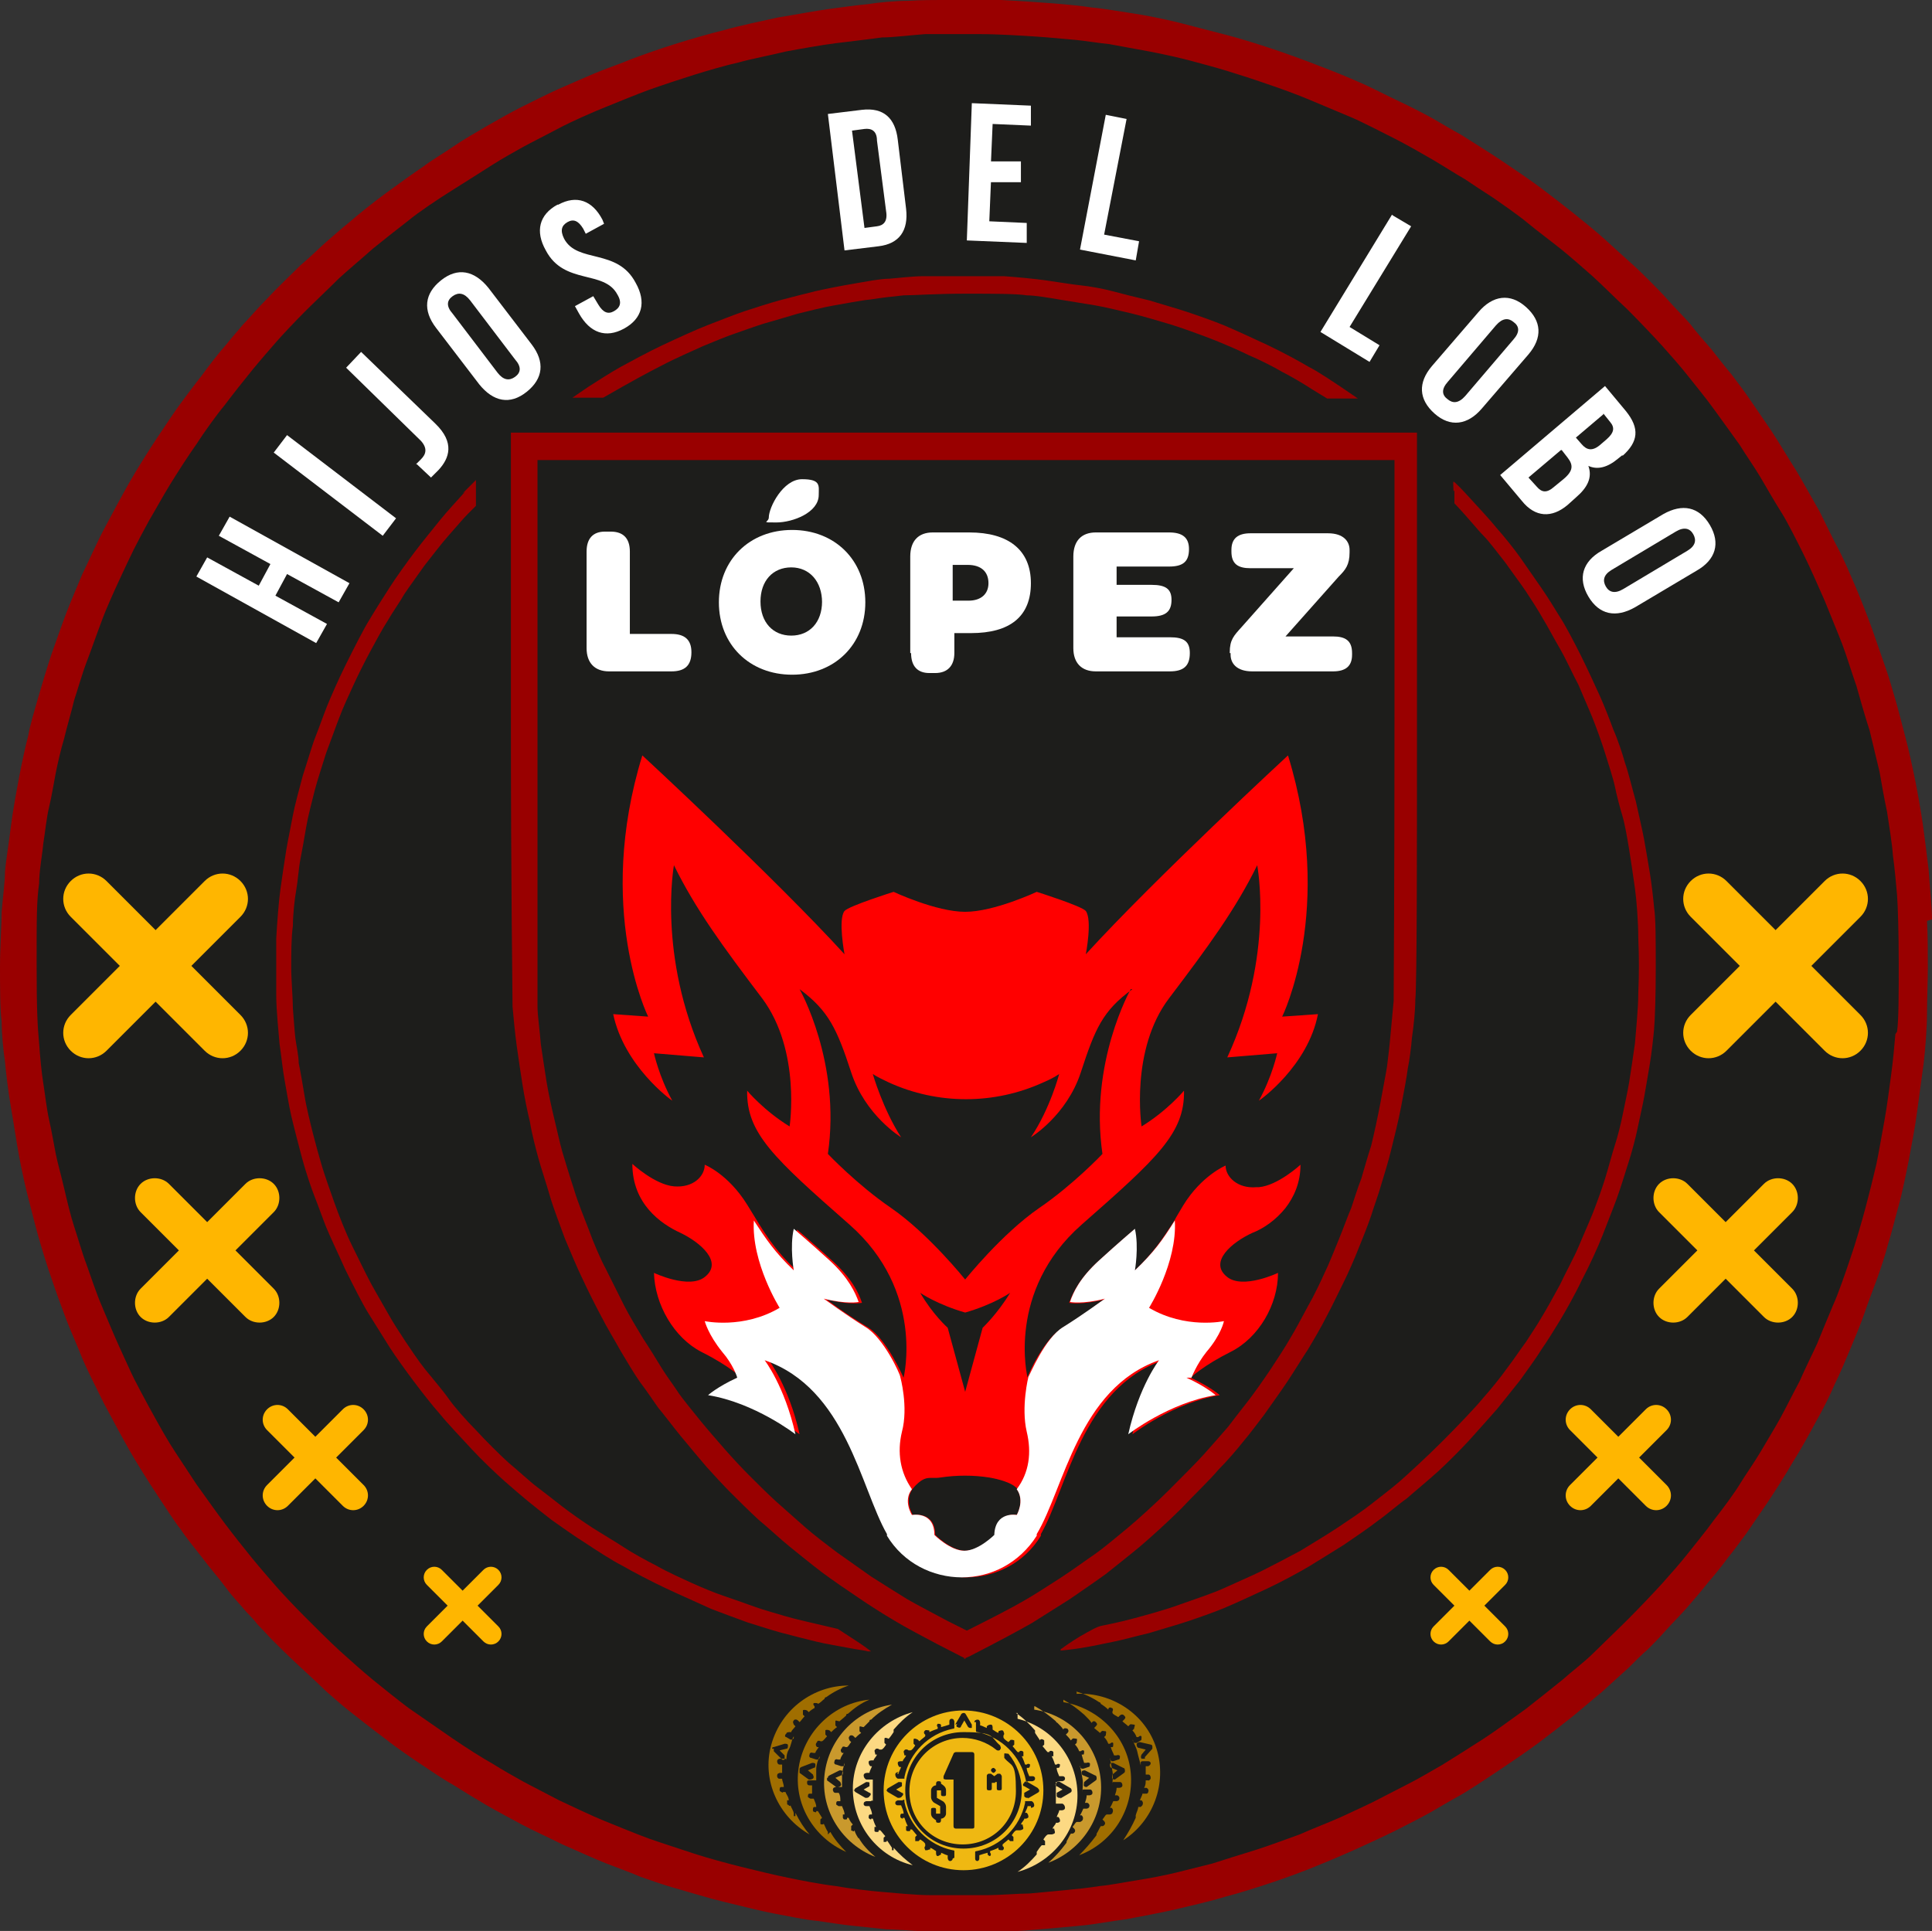 <?xml version="1.0" encoding="UTF-8"?>
<svg id="Capa_2" xmlns="http://www.w3.org/2000/svg" version="1.1" viewBox="0 0 232.2 232.1">
  <rect x="0" y="0" width="232.2" height="232.1" fill="#333333" stroke="none"/>
  <!-- Generator: Adobe Illustrator 30.1.0, SVG Export Plug-In . SVG Version: 2.1.1 Build 65)  -->
  <defs>
    <style>
      .st0 {
        fill: #a06e00;
      }

      .st1 {
        fill: #fcd983;
      }

      .st2 {
        fill: #fff;
      }

      .st3 {
        fill: red;
      }

      .st4 {
        fill-rule: evenodd;
      }

      .st4, .st5 {
        fill: #900;
      }

      .st6 {
        fill: #c9992d;
      }

      .st7 {
        fill: #efb812;
      }

      .st8 {
        fill: #1d1d1b;
      }

      .st9 {
        fill: #ffb600;
      }
    </style>
  </defs>
  <circle class="st8" cx="116.2" cy="116.4" r="113.9"/>
  <path class="st4" d="M232.2,110.5c0-1.6-.3-4.2-.4-5.9-.2-1.7-.5-4.1-.7-5.5s-.6-3.7-.9-5.2c-.3-1.5-.8-3.8-1.2-5.3s-.9-3.5-1.2-4.5-.8-2.8-1.2-3.9-1.1-3.2-1.6-4.6-1.4-3.7-2-5.1-1.5-3.5-2.1-4.6-1.6-3.2-2.2-4.4c-.7-1.2-1.9-3.4-2.8-4.9-.9-1.4-2.2-3.6-3-4.8s-2-2.9-2.6-3.8c-.6-.9-1.6-2.2-2.2-3-.6-.7-1.7-2.1-2.4-3-.8-.9-2-2.3-2.6-3.1-.7-.8-1.9-2-2.6-2.8-.7-.8-1.7-1.8-2.2-2.3s-1.5-1.5-2.3-2.2-2.2-2-3.2-2.9-2.6-2.2-3.6-3-2.8-2.2-4-3.1-3.4-2.4-4.9-3.4-3.6-2.3-4.7-3c-1.1-.6-2.6-1.5-3.3-1.9s-2.6-1.4-4.1-2.1-3.6-1.8-4.8-2.3c-1.1-.5-3.3-1.4-4.9-2-1.5-.6-4-1.5-5.5-2s-4-1.3-5.6-1.7c-1.6-.4-4.2-1.1-5.8-1.5s-4.1-.9-5.5-1.1-3.6-.6-4.9-.7c-1.2-.2-3.4-.4-4.7-.5S122.4.1,120.3,0C118.2,0,116,0,115.4,0h-2.4C112.3,0,110.6,0,109.1.1c-1.5,0-3.6.2-4.8.4-1.2.1-3.3.4-4.8.6s-4.1.7-6,1c-1.8.4-4.7,1-6.4,1.5-1.7.4-4.4,1.2-6,1.7s-3.9,1.3-5.2,1.8c-1.2.5-3.2,1.2-4.4,1.7-1.2.5-3.2,1.4-4.6,2-1.3.6-3.3,1.6-4.3,2.1s-2.8,1.5-4,2.2-3.1,1.8-4.1,2.5-2.7,1.7-3.6,2.4c-.9.6-3,2.1-4.5,3.2s-3.5,2.7-4.4,3.5c-.9.7-2.1,1.8-2.7,2.3-.6.5-2,1.9-3.2,2.9-1.1,1.1-2.9,2.8-4,4-1.1,1.1-2.2,2.4-2.6,2.8-.4.4-.7.8-.7.8,0,0-.8.9-1.6,1.9-.9,1-2.2,2.7-3,3.8-.8,1-1.9,2.5-2.5,3.3s-1.8,2.6-2.8,4.1-2.5,3.9-3.3,5.3c-.8,1.4-2.2,4-3.1,5.7-.9,1.7-2,4.2-2.6,5.4-.5,1.2-1.4,3.3-1.9,4.6-.5,1.3-1.3,3.6-1.8,5-.5,1.5-1.2,3.8-1.6,5.2-.4,1.4-1,3.4-1.2,4.6-.3,1.1-.8,3.4-1.1,5-.3,1.6-.8,4.3-1,6s-.6,4.1-.7,5.4c0,1.2-.3,3.4-.4,4.8C.2,111,0,113.9,0,116.2S0,121.4.2,122.8c0,1.4.2,3.5.4,4.8.1,1.2.4,3.7.7,5.4s.7,4.4,1,6,.8,3.9,1.1,5,.8,3.2,1.2,4.6c.4,1.4,1.1,3.7,1.6,5.1.5,1.5,1.3,3.7,1.8,5s1.4,3.3,1.9,4.6c.5,1.2,1.7,3.6,2.6,5.4.9,1.7,2.3,4.3,3.1,5.7.8,1.4,2.3,3.8,3.3,5.3s2.2,3.4,2.8,4.1c.5.8,1.7,2.3,2.5,3.3.8,1.1,2.2,2.7,3,3.8s1.8,2.1,2.1,2.5c.3.4,1.1,1.1,1.6,1.8.6.6,1.4,1.5,1.9,2s1.9,1.9,3.1,3c1.2,1.1,2.7,2.5,3.3,3.1.6.5,1.8,1.6,2.7,2.3s2.9,2.3,4.4,3.4c1.5,1.2,3.6,2.6,4.5,3.2.9.6,2.5,1.7,3.6,2.3,1.1.7,2.9,1.8,4.1,2.5,1.2.7,3.1,1.7,4.2,2.3,1.1.6,3.3,1.6,4.9,2.4,1.6.7,4,1.8,5.3,2.3s3.2,1.2,4.1,1.6c.9.3,2.8,1,4.3,1.4,1.4.4,4,1.2,5.7,1.6s4.4,1.1,6,1.4c1.6.3,4,.8,5.3.9,1.3.2,3.3.5,4.4.6s2.8.3,3.8.4c.9,0,3.4.2,5.5.3,2.7.1,5,.1,7.8,0,2.2,0,5.1-.3,6.4-.4,1.3-.1,3.3-.3,4.3-.4,1-.1,3.2-.5,4.8-.7,1.6-.3,4.3-.8,6-1.2s4.3-1,5.9-1.5c1.6-.4,4.1-1.2,5.6-1.7s4-1.4,5.4-2c1.5-.6,3.6-1.5,4.7-2,1.1-.5,3.3-1.5,4.9-2.3s3.5-1.8,4.2-2.2,2.2-1.3,3.3-1.9c1.1-.6,3.2-2,4.7-3s3.7-2.5,4.9-3.4,3-2.3,4-3.1,2.6-2.2,3.6-3c1-.9,2.4-2.2,3.2-2.9.8-.8,1.8-1.8,2.3-2.2.4-.4,1.4-1.4,2.1-2.2.7-.8,1.9-2,2.6-2.8.7-.8,1.9-2.2,2.6-3.1.8-.9,1.9-2.3,2.4-3,.6-.7,1.6-2.1,2.2-2.9.6-.9,1.8-2.6,2.6-3.8s2.2-3.4,3-4.8c.9-1.4,2.1-3.6,2.8-4.9.7-1.2,1.7-3.2,2.2-4.4.6-1.2,1.4-3.1,1.9-4.3s1.3-3.1,1.7-4.3,1.1-3,1.5-4.1,1-2.9,1.3-4.1c.4-1.2.9-3.3,1.3-4.7.4-1.4.9-3.9,1.2-5.4.3-1.6.8-4.2,1-5.8s.6-4.3.8-5.9c.2-1.7.4-4.3.4-5.9s.1-4.1.1-5.6,0-4-.1-5.6h0l.6-.2ZM227.8,124.3c-.1,1.2-.3,3.4-.5,4.8-.2,1.4-.5,3.9-.8,5.5s-.7,4-1,5.4c-.3,1.3-.9,3.7-1.3,5.2-.4,1.5-1.2,4.3-1.8,6-.6,1.8-1.5,4.4-2.1,5.7-.6,1.4-1.4,3.4-1.9,4.6-.5,1.1-1.5,3.1-2.1,4.5-.7,1.3-1.7,3.3-2.3,4.4-.6,1.1-1.7,2.9-2.4,4.1-.7,1.2-1.9,2.9-2.5,3.9s-2,2.9-3.1,4.3c-1,1.4-2.5,3.2-3.2,4.1s-2.1,2.5-3,3.5-2.8,3-4.2,4.4-3.3,3.2-4.2,4.1c-.9.9-2.6,2.2-3.6,3.1-1.1.9-3,2.4-4.4,3.5-1.4,1-3.7,2.7-5.1,3.6-1.4.9-3.6,2.3-4.9,3.1-1.2.7-3.1,1.8-4.1,2.3s-2.5,1.3-3.5,1.8c-.9.5-2.9,1.4-4.4,2.1-1.5.7-3.9,1.6-5.2,2.2-1.4.5-3.8,1.4-5.4,1.9s-3.9,1.2-5.1,1.6c-1.2.3-3.2.8-4.4,1.1s-3.3.7-4.6.9-3.3.6-4.5.7c-1.2.2-3.1.4-4.2.5-1.1.1-3.1.3-4.3.4-1.2,0-3.6.2-5.2.2h-6.6c-2,0-4.7-.3-6-.4-1.3-.1-3.8-.4-5.5-.7-1.7-.2-4.3-.7-5.7-1-1.5-.3-4-.9-5.6-1.3-1.6-.4-4.2-1.1-5.7-1.6s-4-1.3-5.4-1.8-3.8-1.5-5.3-2.1-4-1.8-5.5-2.5c-1.5-.8-3.5-1.8-4.4-2.3s-2.5-1.4-3.6-2.1c-1.1-.6-3.3-2-4.9-3.1-1.6-1.1-3.9-2.7-5.2-3.6-1.2-.9-3.2-2.5-4.3-3.4s-2.9-2.5-4-3.5-3-2.9-4.2-4.1c-1.2-1.2-2.7-2.8-3.4-3.6s-2-2.3-2.9-3.4c-.9-1.1-2.4-3-3.3-4.2s-2.4-3.3-3.4-4.7c-.9-1.4-2.4-3.6-3.2-4.9-.8-1.3-1.9-3.3-2.5-4.4-.6-1.1-1.4-2.6-1.8-3.4-.4-.8-1.2-2.6-1.8-3.9s-1.5-3.5-2.1-4.9-1.3-3.5-1.8-4.9c-.5-1.3-1.1-3.4-1.5-4.6-.4-1.2-.9-3.3-1.2-4.6s-.8-3.1-1-4.1-.5-2.8-.8-4.1-.5-3.2-.7-4.4-.4-3.3-.5-4.8c-.2-2.1-.3-4.1-.3-9.6s0-7.5.3-9.6c0-1.5.4-3.6.5-4.8.2-1.2.4-3.2.7-4.4s.6-3.1.8-4.1c.2-1,.6-2.8,1-4.1.3-1.3.9-3.3,1.2-4.6.4-1.2,1-3.3,1.5-4.6.5-1.3,1.3-3.6,1.8-4.9.5-1.4,1.5-3.6,2.1-4.9s1.4-3,1.8-3.8,1.2-2.3,1.8-3.4c.6-1,1.7-3,2.5-4.3s2.2-3.5,3.2-4.9c.9-1.4,2.4-3.5,3.4-4.7.9-1.2,2.4-3.1,3.3-4.2.9-1.1,2.2-2.6,2.9-3.4s2.2-2.4,3.4-3.6c1.2-1.2,3.1-3,4.2-4.1,1.1-1,3-2.6,4-3.5,1.1-.9,3-2.4,4.3-3.4,1.2-1,3.6-2.6,5.2-3.6,1.6-1,3.8-2.4,4.9-3.1,1.1-.7,2.7-1.6,3.6-2.1.9-.5,2.9-1.5,4.4-2.3s4-1.9,5.5-2.5,3.9-1.6,5.3-2.1c1.4-.5,3.8-1.3,5.4-1.8s4-1.2,5.4-1.5c1.4-.4,4-.9,5.6-1.3,1.6-.3,4.4-.8,6-1s4.2-.5,5.6-.7c1.4,0,3.7-.3,5.2-.4h6.6c2.2,0,5.3.2,6.8.3s3.6.3,4.7.4,2.9.4,4,.5c1.1.2,3.3.6,4.9.9,1.6.3,3.8.8,4.9,1.1,1.1.3,3,.8,4.3,1.2s3.5,1.1,4.9,1.6c1.5.5,3.7,1.3,5.1,1.9s3.6,1.5,5,2.1c1.4.6,3.7,1.8,5.1,2.5,1.4.7,3.5,1.9,4.7,2.6s2.9,1.8,3.8,2.3c.9.6,2.4,1.6,3.5,2.3,1,.7,2.9,2,4.1,3,1.2,1,3.1,2.4,4.2,3.3s2.7,2.3,3.6,3.1c.9.8,2.8,2.7,4.2,4,1.4,1.4,3.3,3.4,4.2,4.4s2.3,2.6,3,3.5,2.2,2.7,3.2,4.1c1,1.4,2.4,3.3,3.1,4.3.6,1,1.8,2.7,2.5,3.9s1.8,3.1,2.5,4.2,1.8,3.3,2.6,4.9,1.9,4.1,2.6,5.7c.6,1.5,1.6,3.9,2.1,5.2.5,1.3,1.2,3.6,1.7,5,.4,1.4,1.1,3.9,1.6,5.4.4,1.6.9,3.8,1.2,5,.2,1.2.6,3.4.9,4.8.2,1.4.6,3.7.7,5.2.2,1.4.4,3.6.5,4.8.1,1.3.2,4.6.2,8.2s0,6.8-.2,8.2h0l-.2.3Z"/>
  <path class="st4" d="M110.9,33.2c-1.1,0-2.8.2-4,.3-1.1,0-3.1.4-4.3.6-1.2.2-3.3.6-4.6.9-1.2.3-3.2.8-4.3,1.1-1.1.3-3,.9-4.2,1.3-1.2.4-3.2,1.2-4.5,1.7s-3.7,1.6-5.4,2.4c-1.7.8-3.9,2-5,2.6s-2.8,1.7-3.9,2.4l-1.9,1.3h3.7c3.3-1.9,5.5-3.1,7.1-3.9,1.5-.8,3.8-1.8,4.9-2.3,1.2-.5,2.9-1.2,3.8-1.5s2.5-.9,3.5-1.2,2.8-.8,4.1-1.2c1.2-.3,3.2-.8,4.4-1,1.2-.2,3.2-.6,4.3-.7,1.2-.2,3-.4,4-.5,1.2,0,3.9-.2,7.4-.2s6.2,0,7.4.2c1,0,2.7.3,3.9.5,1.2.2,3.1.5,4.3.7s3.2.7,4.5,1c1.2.3,3.3.9,4.6,1.3s3.5,1.2,4.8,1.7,3.4,1.4,4.6,2c1.2.5,3,1.4,4,2,1,.5,2.7,1.5,3.6,2.1l1.8,1.1h3.7c-3.2-2.2-4.9-3.3-5.9-3.8-1-.6-3.2-1.8-4.9-2.6s-4.1-1.9-5.3-2.4-3.2-1.2-4.4-1.6c-1.2-.4-3.3-1-4.6-1.4-1.3-.3-3.3-.8-4.4-1.1s-2.8-.6-3.8-.7-2.8-.4-4.2-.6c-1.4-.2-3.6-.4-5-.5-1.4,0-3.7,0-5.2,0s-3.6,0-4.7,0h0Z"/>
  <path class="st4" d="M55.9,59.1c-.8.9-2.2,2.4-3,3.4s-2.2,2.7-3.1,3.9c-.9,1.2-2.2,3-2.9,4.1s-1.8,2.8-2.5,4c-.7,1.1-1.9,3.5-2.8,5.3-.9,1.8-1.9,4.1-2.3,5.1-.4,1-1,2.7-1.4,3.7s-1,3.1-1.5,4.6c-.4,1.5-1,3.7-1.2,4.8-.2,1.1-.6,3-.8,4.2s-.5,3.3-.7,4.7c-.2,1.4-.4,4.1-.5,5.9v6.8c0,1.9.3,4.6.4,5.9.2,1.3.4,3.3.6,4.3.2,1.1.5,3,.8,4.3s.9,3.6,1.3,5.1c.4,1.5,1.1,3.6,1.5,4.6s1,2.7,1.4,3.7,1.5,3.3,2.3,5.1c.9,1.8,2.1,4.2,2.8,5.3s1.8,2.9,2.5,4,2,2.9,2.9,4.1c.9,1.2,2.3,3,3.2,4,.8,1,2.6,2.9,3.8,4.2s3,3,3.9,3.8,2.2,1.9,2.8,2.4,2,1.6,2.9,2.3c1,.7,2.8,2,4.1,2.8,1.2.8,3.2,2.1,4.4,2.7,1.2.7,3.5,1.9,5.2,2.7s4.2,1.9,5.5,2.5c1.3.5,3.2,1.2,4.3,1.6,1,.3,2.8.9,3.9,1.2s3.1.8,4.3,1.1c1.2.3,3.1.6,4.1.8s2,.3,2.2.4h.4s-.9-.7-2-1.4l-2-1.3c-3.4-.8-5.2-1.2-6.2-1.5s-2.8-.8-3.9-1.2-2.8-1-3.7-1.3-2.6-1-3.7-1.5-3.1-1.4-4.3-2.1c-1.2-.6-3-1.6-3.9-2.2s-2.6-1.6-3.7-2.3-2.8-1.9-3.7-2.6c-.9-.7-2.3-1.8-3.1-2.4-.8-.6-2.3-2-3.4-2.9-1.1-1-2.8-2.7-3.9-3.9-1.1-1.1-2.6-2.8-3.3-3.8s-2-2.5-2.8-3.5-1.8-2.5-2.4-3.4-1.5-2.3-2-3.2-1.5-2.6-2.1-3.7c-.6-1.1-1.6-3.2-2.3-4.6-.7-1.4-1.6-3.7-2.1-5.1s-1.2-3.4-1.5-4.4-.8-2.8-1.1-4-.8-3.2-1-4.5c-.2-1.2-.5-3-.7-3.9,0-.9-.3-2.2-.4-3s-.2-2.4-.3-3.6c0-1.2-.2-3.4-.2-4.9s0-3.7.2-5c0-1.3.2-3.2.4-4.3s.3-2.7.5-3.7.5-2.7.7-3.9c.2-1.2.7-3.1,1-4.3.3-1.2,1-3.3,1.4-4.6.5-1.3,1.2-3.3,1.6-4.3.4-1.1,1.2-2.8,1.7-3.9s1.4-2.9,2-4,1.5-2.8,2.1-3.7c.5-.9,1.5-2.3,2-3.2.6-.9,1.7-2.4,2.4-3.4.8-1,2-2.6,2.8-3.5s1.9-2.2,2.4-2.7l1-1v-3.1l-1.6,1.6h0l.3-.2ZM174.8,59v1.5c1.8,1.9,2.8,3.2,3.5,3.9.7.7,1.8,2.2,2.6,3.2.7,1,1.9,2.6,2.5,3.5s1.5,2.3,2,3.2c.5.8,1.4,2.5,2.1,3.7.7,1.2,1.6,3.2,2.2,4.3.5,1.2,1.3,3,1.7,4s1.1,2.9,1.5,4.2c.4,1.3,1,3.1,1.2,4.1s.6,2.5.9,3.5.6,2.8.8,4,.5,3.3.7,4.7c.2,1.4.4,4.1.4,5.9.1,2.5.1,4.2,0,6.7,0,1.9-.3,4.6-.4,6-.2,1.4-.5,3.5-.7,4.7s-.6,3-.8,4-.6,2.6-.9,3.5-.8,2.8-1.2,4.1-1.1,3.2-1.5,4.2-1.2,2.8-1.7,4-1.6,3.2-2.2,4.5c-.7,1.3-1.7,3.1-2.2,3.9-.5.9-1.4,2.2-1.9,3-.6.8-1.6,2.3-2.3,3.2-.7,1-2,2.6-2.9,3.6-.8,1-3,3.3-4.9,5.2s-4.1,3.9-5,4.7-2.5,2-3.5,2.8-2.8,2-4,2.8-3.2,2-4.5,2.8c-1.3.7-3.4,1.8-4.6,2.4-1.2.6-3.3,1.5-4.6,2.1s-3.7,1.4-5.4,2c-1.6.6-4.2,1.3-5.7,1.7s-3,.7-3.5.8c-.6.1-1.3.5-2.7,1.3-1,.6-2,1.3-2.1,1.4-.2.1-.3.2-.2.3,0,0,1.1-.1,2.4-.3s3.1-.6,4.1-.8,2.8-.7,4.1-1c1.3-.4,3.4-1,4.6-1.4,1.2-.4,3.2-1.1,4.4-1.6s3.6-1.6,5.3-2.4c1.7-.8,3.9-2,4.9-2.6s2.9-1.8,4.2-2.6c1.3-.9,3.1-2.1,4.1-2.9,1-.7,2.5-2,3.5-2.7.9-.8,2.6-2.2,3.7-3.2,1.1-1,2.8-2.7,3.8-3.8s2.5-2.8,3.3-3.7c.8-1,2.1-2.6,2.8-3.5.7-1,1.9-2.6,2.5-3.6.7-1,1.7-2.6,2.3-3.6s1.8-3.1,2.6-4.8c.9-1.7,2-4.1,2.5-5.4.5-1.3,1.3-3.3,1.7-4.4.4-1.1,1-3,1.4-4.3.4-1.2.9-3.1,1.1-4.1.2-1,.6-2.7.8-3.8s.5-2.9.7-4.1c.2-1.2.4-3,.5-4.1.1-1.2.2-4,.2-7.3s0-6.1-.2-7.3c-.1-1.1-.3-2.9-.5-4.1s-.5-3-.7-4.1-.7-3.2-1-4.6c-.4-1.4-.9-3.5-1.3-4.6-.3-1.1-.9-2.9-1.4-4-.4-1.1-1.1-2.9-1.6-4s-1.5-3.3-2.3-4.9-1.9-3.7-2.5-4.6c-.6-1-1.6-2.6-2.3-3.6s-1.8-2.6-2.5-3.6-2-2.6-2.8-3.5c-.8-1-2.3-2.6-3.3-3.7-1-1.1-1.8-1.9-1.9-1.9s0,.7,0,1.5h0v-.4Z"/>
  <path class="st5" d="M116.1,199.4l-3.5-1.8c-1.5-.8-3.8-2-5.1-2.8-1.2-.7-3.1-1.9-4.4-2.8-1.2-.8-3.1-2.1-4.3-3-1.2-.9-2.9-2.3-3.9-3.1s-2.6-2.3-3.7-3.2c-1.1-1-2.6-2.5-3.4-3.3s-2.1-2.2-2.9-3.1c-.7-.8-2.1-2.5-3.1-3.7-.9-1.1-2.1-2.7-2.7-3.4-.5-.7-1.5-2.2-2.2-3.1-.7-1-1.7-2.7-2.3-3.7-.6-1.1-1.7-2.9-2.3-4.1-.7-1.3-1.7-3.3-2.3-4.6-.6-1.2-1.5-3.4-2.1-4.8-.5-1.4-1.4-3.7-1.8-5.1-.4-1.4-1.1-3.5-1.4-4.6s-.8-3-1-4.3c-.3-1.2-.7-3.2-.9-4.5-.2-1.2-.5-3.3-.7-4.7-.2-1.4-.4-3.6-.5-4.7,0-1.5-.2-14.3-.2-34.9v-34.1h108.9v37.2h0c0,12.2,0,29.2-.2,31,0,1.2-.2,3.2-.4,4.5-.1,1.2-.3,2.8-.5,3.7-.1.9-.5,3-.8,4.6s-.9,4-1.2,5.2c-.3,1.3-.9,3.2-1.2,4.2-.3,1.1-.9,2.7-1.2,3.7-.3.9-1,2.7-1.5,3.9-.5,1.3-1.3,3.1-1.8,4.1s-1.4,2.9-2.1,4.2c-.6,1.2-1.6,2.9-2.2,3.9-.6.9-1.7,2.7-2.5,3.9s-2.1,3-2.8,4c-.7.9-1.8,2.4-2.5,3.2-.7.9-2,2.4-3,3.4-1,1.2-3.1,3.2-4.4,4.6-1.5,1.5-3.7,3.5-5,4.6-1.2,1-3.1,2.5-4.1,3.3-1.1.8-3,2.1-4.3,3-1.4.9-3.5,2.2-4.6,2.9-1.4.8-3.8,2.1-7.5,4l-.7.3h.3ZM64.6,55.2v31.1c0,20.3,0,33.2,0,34.7,0,1,.3,3.1.4,4.5.2,1.3.5,3.4.7,4.6.2,1.2.6,3.1.9,4.3s.7,3.1,1,4.1.9,3,1.4,4.5c.4,1.4,1.3,3.6,1.8,4.9.5,1.4,1.4,3.5,2,4.6l2.2,4.4c.6,1.2,1.7,3,2.3,4,.6.9,1.6,2.5,2.2,3.5s1.6,2.3,2.1,3.1c.5.7,1.7,2.2,2.6,3.3s2.3,2.7,3,3.5,2,2.2,2.8,3,2.2,2.2,3.3,3.2c1,.9,2.6,2.3,3.5,3.1s2.6,2.1,3.8,3c1.1.8,3,2.1,4.1,2.9,1.1.7,3,1.9,4.3,2.7,1.2.7,3.5,1.9,5,2.7l2.2,1.1c3.2-1.6,5.5-2.8,6.7-3.5,1.1-.6,3.1-1.9,4.5-2.8,1.4-.9,3.3-2.3,4.2-2.9,1-.7,2.8-2.2,4-3.2s3.4-3,4.8-4.4c1.5-1.5,3.4-3.4,4.3-4.4.9-1,2.2-2.5,2.9-3.3.6-.8,1.7-2.2,2.4-3.1.7-.9,1.9-2.6,2.7-3.8s1.9-2.9,2.4-3.8c.5-.8,1.4-2.5,2.1-3.8.7-1.2,1.6-3.1,2-4,.5-1,1.2-2.8,1.7-4s1.1-2.9,1.5-3.8c.3-.9.8-2.5,1.2-3.5.3-1,.8-2.8,1.2-4,.3-1.2.8-3.5,1.1-5.1.3-1.7.7-3.7.8-4.4.1-.8.3-2.4.4-3.6.1-1.2.3-3.1.4-4.3,0-1.4.1-13.9.1-34.4v-3.6h0v-27h-103.1Z"/>
  <g>
    <path class="st3" d="M151.3,142.7c2.3-.2,5-2.7,5-2.7,0,2.2-.8,3.9-1.8,5.2-1.2,1.5-2.7,2.5-4,3-2.4,1.1-5.3,3.5-3,5.3,1.9,1.5,6.1-.5,6.1-.5,0,3.8-2.3,7.8-5.7,9.5-3.2,1.6-4.7,3-4.8,3.1h0c2.4,1.1,3.5,2.1,3.5,2.1-5.6.9-10.5,4.7-10.5,4.7,1.3-5.8,3.7-8.9,3.7-8.9-9.8,3.4-11.5,15.3-14.7,20.9v.2c-2,3.3-5.5,5-9,5s-6.9-1.7-9-5v-.2c-3.3-5.5-5-17.5-14.7-20.9,0,0,2.4,3.1,3.7,8.9,0,0-4.9-3.8-10.5-4.7,0,0,1.1-1,3.5-2.1,0,0-1.4-1.4-4.8-3.1-3.3-1.7-5.6-5.7-5.7-9.5,0,0,4.2,2,6.1.5,2.3-1.8-.6-4.2-2.9-5.3-2.4-1.1-5.8-3.5-5.8-8.3,0,0,2.7,2.5,5,2.7s3.7-1.2,3.7-2.6c0,0,2.8,1.1,5.1,4.8,2.2,3.6,3.1,5.2,6,8,0,0-.5-2.8,0-5,0,0,2,1.7,4.3,3.8s3.1,3.8,3.5,5c0,0-1.5.3-4.2-.4,0,.1,2.5,1.9,5,3.4,2.2,1.4,4.2,6,4.2,6,0,0,2.6-10.4-6.5-18.4s-12.4-11-12.3-16.1c0,0,2,2.4,5.1,4.3,0,0,1.4-9.1-3.3-15.4-4.7-6.2-8-10.7-10.6-16,0,0-2,10.9,3.6,23.1l-6-.5s.6,2.8,2.2,5.7c-.2-.1-5.8-4.2-7.1-10.4l4.2.3s-6.4-12.9-.7-31.4c0,0,15.9,14.7,24.3,23.9,0,0-.8-4.2,0-5.2.5-.6,5.9-2.3,5.9-2.3,0,0,5.1,2.4,8.6,2.4s8.6-2.4,8.6-2.4c0,0,5.4,1.7,5.9,2.3.8,1.1,0,5.2,0,5.2h0c8.4-9.2,24.3-23.9,24.3-23.9,5.7,18.5-.7,31.4-.7,31.4l4.3-.3c-1.2,6.2-6.9,10.3-7.1,10.4,1.6-2.9,2.2-5.7,2.2-5.7l-6,.5c5.7-12.3,3.6-23.1,3.6-23.1-2.6,5.3-5.9,9.8-10.6,16-4.7,6.2-3.3,15.4-3.3,15.4,3.1-1.9,5.1-4.3,5.1-4.3.1,5.1-3.2,8.1-12.3,16.1-9.1,8-6.5,18.4-6.5,18.4h0c0-.3,2-4.7,4.2-6,2.5-1.5,4.8-3.3,5-3.4-2.8.7-4.2.4-4.2.4.4-1.1,1.2-2.9,3.5-5s4.3-3.8,4.3-3.8c.5,2.2,0,5,0,5,2.3-2.2,3.3-3.7,4.8-6,.3-.6.7-1.2,1.1-1.9h0c2.2-3.6,5.1-4.8,5.1-4.8,0,1.4,1.5,2.8,3.7,2.6h.3Z"/>
    <path class="st8" d="M116.1,157.8c-3.5-1-5.5-2.4-5.5-2.4,1.5,2.6,3.3,4.2,3.3,4.2l2.1,7.7,2.1-7.7s1.8-1.7,3.3-4.2c0,0-2,1.4-5.5,2.4h.2Z"/>
    <path class="st8" d="M122.3,182.1s-2.6-.5-2.7,2.4c0,0-1.9,1.9-3.6,1.9s-3.6-1.9-3.6-1.9c0-2.9-2.7-2.4-2.7-2.4,0,0-1.2-1.9.2-3.4s1.9-.9,3.1-1.1c2-.3,4-.3,5.9,0,1.2.2,2.5.6,3.1,1.1s.2.2.2.3c1,1.4,0,3.1,0,3.1h0Z"/>
    <path class="st2" d="M143.2,165.6s.6-1.6,1.8-3.1c1.8-2.1,2.1-3.7,2.1-3.7,0,0-4.6,1-9-1.6,0,0,3.4-5.4,3.1-10.5-1.5,2.4-2.5,3.8-4.8,6,0,0,.5-2.8,0-5,0,0-2,1.7-4.3,3.8s-3.1,3.8-3.5,5c0,0,1.5.3,4.2-.4h0c-.3.2-2.6,1.9-5,3.4-2.2,1.3-4,5.7-4.2,6h0s-.9,3.6-.2,6.6c.6,2.5.3,4.9-1.2,6.9,1,1.4,0,3.1,0,3.1,0,0-2.6-.5-2.7,2.4,0,0-1.9,1.9-3.6,1.9s-3.6-1.9-3.6-1.9c0-2.9-2.7-2.4-2.7-2.4,0,0-1.1-1.7,0-3.1-1.4-2-1.8-4.4-1.2-6.9.8-3-.2-6.6-.2-6.6h0c0-.3-2-4.7-4.2-6-2.4-1.5-4.7-3.2-5-3.4h0c2.8.7,4.2.4,4.2.4-.4-1.1-1.2-2.9-3.5-5s-4.3-3.8-4.3-3.8c-.5,2.2,0,5,0,5-2.3-2.2-3.3-3.7-4.8-6-.3,5.1,3.1,10.5,3.1,10.5-4.4,2.6-9,1.6-9,1.6,0,0,.4,1.6,2.1,3.7,1.3,1.5,1.8,3,1.8,3.1h0c-2.4,1.1-3.5,2.1-3.5,2.1,5.6.9,10.5,4.7,10.5,4.7-1.3-5.8-3.7-8.9-3.7-8.9,9.8,3.4,11.5,15.3,14.7,20.9v.2c2,3.3,5.5,5,9,5s6.9-1.7,9-5v-.2c3.3-5.5,5-17.5,14.7-20.9,0,0-2.4,3.1-3.7,8.9,0,0,4.9-3.8,10.5-4.7,0,0-1.1-1-3.5-2.1h.6Z"/>
    <path class="st8" d="M136.1,118.9c-3.6,2.6-4.5,4.8-6.2,10-1.7,5.2-6,7.8-6,7.8,2.3-3.4,3.4-7.6,3.4-7.6-.6.4-1.2.7-1.9,1-5.9,2.7-12.7,2.7-18.6,0-.6-.3-1.3-.6-1.9-1,0,0,1.2,4.2,3.4,7.6,0,0-4.3-2.6-6-7.8s-2.7-7.4-6.2-10c0,0,5,8.8,3.4,19.8,0,0,3.5,3.7,7.6,6.5,4.5,3.1,8.9,8.6,8.9,8.6,0,0,4.4-5.5,8.9-8.6,4.1-2.8,7.6-6.5,7.6-6.5-1.6-11,3.4-19.8,3.4-19.8h.2Z"/>
  </g>
  <g>
    <path class="st2" d="M70.5,77.9v-11.6c0-1.6.8-2.4,2.2-2.4h.7c1.5,0,2.3.8,2.3,2.4v9.9h5c1.6,0,2.4.7,2.4,2.2h0c0,1.6-.8,2.3-2.4,2.3h-7.5c-1.7,0-2.7-1-2.7-2.8Z"/>
    <path class="st2" d="M86.4,72.4c0-5.1,3.7-8.7,8.8-8.7s8.8,3.6,8.8,8.7-3.7,8.7-8.8,8.7-8.8-3.6-8.8-8.7ZM98.8,72.4c0-2.5-1.5-4.2-3.7-4.2s-3.7,1.6-3.7,4.1,1.5,4.1,3.7,4.1,3.7-1.6,3.7-4.1h0ZM92.4,62.2c0-1.2,1.7-4.6,4-4.6s2,.8,2,1.9c0,2.1-3.1,3.3-5.1,3.3s-.9,0-.9-.6Z"/>
    <path class="st2" d="M109.4,78.4v-11.5c0-1.9,1-2.9,2.7-2.9h4.4c4.7,0,7.4,2.1,7.4,6.1s-2.5,6-7.2,6h-2v2.4c0,1.5-.8,2.4-2.3,2.4h-.7c-1.4,0-2.2-.8-2.2-2.4h-.1ZM118.8,70.1c0-1.4-.9-2.2-2.5-2.2h-1.8v4.3h1.9c1.5,0,2.4-.8,2.4-2.1Z"/>
    <path class="st2" d="M129,77.9v-11c0-1.9,1-2.9,2.7-2.9h8.8c1.6,0,2.4.6,2.4,2h0c0,1.5-.7,2.1-2.4,2.1h-6.3v2.2h4.2c1.7,0,2.4.5,2.4,1.8h0c0,1.4-.7,2-2.4,2h-4.2v2.5h6.4c1.7,0,2.4.5,2.4,1.9h0c0,1.5-.7,2.2-2.4,2.2h-8.9c-1.7,0-2.7-1-2.7-2.8Z"/>
    <path class="st2" d="M147.8,78.4c0-1.5.5-2,1.4-3l6.3-7.1h-5.2c-1.5,0-2.3-.5-2.3-2v-.2c0-1.4.8-2,2.3-2h9.3c1.9,0,2.6,1,2.6,2v.3c0,1.5-.5,2.1-1.3,2.9l-6.4,7.2h5.7c1.5,0,2.3.5,2.3,2v.2c0,1.4-.8,2-2.3,2h-9.7c-1.9,0-2.6-1-2.6-2v-.2h-.1Z"/>
  </g>
  <path class="st7" d="M115.8,205.6c-5.3,0-9.6,4.3-9.6,9.6s4.3,9.6,9.6,9.6,9.6-4.3,9.6-9.6-4.3-9.6-9.6-9.6ZM117.1,207c0-.2.2-.3.4-.3s.3.2.3.4v.3c.2,0,.5.2.8.3v-.2c.2-.2.4-.2.5-.2.2,0,.2.3.2.4v.2c.2.1.4.3.7.4v-.2c.2-.1.5-.2.6,0,0,.1.2.3,0,.5v.2c0,.2.3.4.6.6l.2-.2c0-.1.3-.1.5,0,0,.1,0,.3,0,.5l-.2.2c.2.2.4.5.6.7h.2c0-.2.4-.2.5,0,0,.1,0,.4,0,.5h-.2c.2.4.3.7.4,1h.2c.2-.2.4,0,.4,0,0,0,0,.4-.2.4h-.2c0,.4.2.7.3,1h.3c.2,0,.3,0,.4.2,0,.2,0,.3-.3.4h-.6c0,.1,0,.1-.2.1,0,0,0-.1,0-.2-.6-2.9-2.9-5.2-5.8-5.8,0,0-.2,0-.2-.1v-1.1ZM119.6,214.3h-.4v.6c0,.2,0,.3-.3.3s-.3-.1-.3-.3v-1.4c0-.1,0-.2.2-.3h.3l.4.3.4-.3h.3c0,0,.2.2.2.3v1.4c0,.2,0,.3-.3.3s-.3-.1-.3-.3v-.7h-.2ZM119.1,212.8c0-.2.2-.3.3-.3s.3.2.3.3-.2.3-.3.3-.3-.2-.3-.3ZM114.8,207.3l.7-1.2c0-.1.2-.2.3-.2s.2,0,.3.2l.7,1.2c0,.2,0,.4,0,.4h-.2c0,0-.2,0-.3-.2l-.4-.7-.4.7c0,.2-.3.2-.4.1-.2,0-.2-.3,0-.4h0ZM107.7,213.2h.3c0-.2.2-.5.3-.8h-.2c-.2-.2-.2-.4-.2-.5,0-.2.3-.2.4-.2h.2c0-.2.3-.4.4-.7h-.2c0-.2-.2-.5,0-.6,0-.1.3-.2.5,0h.2c.2,0,.4-.3.6-.6l-.2-.2c0-.1,0-.3,0-.5s.3-.1.5,0l.2.2c.2-.2.5-.4.7-.6v-.2c-.2-.1-.2-.4,0-.5,0-.1.4,0,.5,0v.2c.4-.2.7-.3,1-.4v-.2c-.2-.2,0-.4,0-.4.2,0,.4,0,.4.2v.2c.4-.1.7-.2,1-.3v-.3c0-.2,0-.3.2-.4.2,0,.3,0,.4.3v.6c0,0,0,.2,0,.2,0,0,0,.1-.2.1-2.9.6-5.2,2.9-5.8,5.8,0,0,0,.2,0,.2h-.2c0,0,0,0,0,0h-.6c-.2-.1-.3-.3-.3-.5s.2-.3.4-.3l-.2.2ZM106.6,215.2c0-.1,0-.2.2-.3l1.2-.7c.2,0,.4,0,.4.1,0,.2,0,.4,0,.4l-.7.4.7.4c.2,0,.2.3,0,.4,0,.1-.2.2-.3.2h-.2l-1.2-.7c0,0-.2-.2-.2-.3h0ZM114.5,223.4c0,.2-.2.3-.3.3s0,0,0,0c-.2,0-.3-.2-.3-.4v-.3c-.2,0-.5-.2-.8-.3v.2c-.2.1-.3.2-.4.2h0c-.2,0-.2-.3-.2-.4v-.2c-.2-.1-.4-.3-.7-.4v.2c-.2,0-.3.1-.4.1h-.2c0-.1-.2-.3,0-.5v-.2c0-.2-.3-.4-.6-.6l-.2.2h-.4c0-.1,0-.3,0-.5l.2-.2c-.2-.2-.4-.5-.6-.7h-.2c0,.2,0,.2-.2.2s-.2,0-.3-.1c0-.1,0-.4,0-.5h.2c-.2-.4-.3-.7-.4-1h-.2q0,.1,0,.1c0,0-.2,0-.3-.2,0-.2,0-.4.2-.4h.2c0-.4-.2-.7-.3-1h-.3c-.2,0-.3,0-.4-.2,0-.2,0-.3.3-.4h.6c0-.1.2-.1.2,0,0,0,0,.1,0,.2.6,2.9,2.9,5.2,5.8,5.8,0,0,.2,0,.2.1v.8h0ZM108.8,215.2c0-3.9,3.1-7,7-7s3.2.6,4.4,1.6c0,.1.2.3,0,.5,0,.1-.3.2-.5,0-1.1-.9-2.6-1.4-4-1.4-3.5,0-6.4,2.8-6.4,6.4s2.8,6.4,6.4,6.4,6.4-2.8,6.4-6.4-.5-2.9-1.4-4c0-.1,0-.3,0-.5,0-.1.3,0,.5,0,1,1.2,1.6,2.8,1.6,4.4,0,3.9-3.1,7-7,7s-7-3.1-7-7ZM114.4,213.9h-.7c0,0-.2,0-.3-.1v-.3l1.2-2.7c0-.1.2-.2.3-.2h1.9c.2,0,.3.1.3.3v8.6c0,.2,0,.3-.3.3h-1.9c-.2,0-.3-.1-.3-.3v-5.5s0-.1,0-.1h0ZM112.6,215.2v.9l.7.4c.2.1.4.4.4.7v.8c0,.3-.3.6-.6.6h0c0,.3,0,.5-.3.5s-.3-.1-.3-.3h0c-.3-.2-.6-.4-.6-.8v-.4c0-.2,0-.3.3-.3s.3.1.3.3v.4h.5v-.9l-.7-.4c-.2-.1-.4-.4-.4-.7v-.8c0-.3.3-.6.6-.6h0c0-.3,0-.5.3-.5s.3.1.3.3h0c.3.2.6.4.6.8v.4c0,.2,0,.3-.3.3s-.3-.1-.3-.3v-.4h-.5ZM123.8,217.1h-.3c0,.2-.2.5-.3.8h.2c.2.2.2.4.2.5s-.2.2-.3.2,0,0,0,0h-.2c0,.2-.3.4-.4.7h.2c0,.2.2.5,0,.6,0,0-.2.1-.3.1h-.4c-.2,0-.4.3-.6.6l.2.2c0,.1,0,.3,0,.5h-.4l-.2-.2c-.2.2-.5.4-.7.6v.2c.2.1.2.4,0,.5h-.2c0,0-.2,0-.3-.1v-.2c-.4.2-.7.3-1,.4v.2c.2.2,0,.4,0,.4h0c0,0-.2,0-.3-.2v-.2c-.4.1-.7.2-1,.3v.3c0,.2,0,.3-.2.4h0c-.2,0-.3-.1-.3-.3v-.6c0,0,0-.2,0-.2,0,0,0-.1.2-.1,2.9-.6,5.2-2.9,5.8-5.8,0,0,0-.2,0-.2h.8c.2.1.3.3.3.5s-.2.3-.4.3v-.2ZM123.6,216.1h-.2c0,0-.2,0-.3-.2,0-.2,0-.4,0-.4l.7-.4-.7-.4c-.2,0-.2-.3,0-.4,0-.2.3-.2.4-.1l1.2.7c0,0,.2.2.2.3s0,.2-.2.3l-1.2.7h0Z"/>
  <g>
    <path class="st1" d="M107.2,222.4h0s0-.2,0-.3c-.2-.3-.4-.6-.6-.9h0c0,.1,0,.2-.2.2h-.2c0-.1,0-.3,0-.5l.2-.2c-.2-.2-.4-.5-.6-.7h-.2c0,.2,0,.2-.2.2s-.2,0-.3-.1c0-.1,0-.4,0-.5h.2c-.2-.4-.3-.7-.4-1h-.2q0,.1,0,.1c0,0-.2,0-.3-.2,0-.2,0-.4.2-.4h.2c0-.4-.2-.7-.3-1h-.3c-.2,0-.3,0-.4-.2,0-.2,0-.3.3-.4h.6c0-.1.2-.1.2,0,0,0,0,.1,0,.2v.2c0-.5,0-1.1,0-1.7s0-1.1,0-1.7v.2s0,.2,0,.2h-.2c0,0,0,0,0,0h-.6c-.2-.1-.3-.3-.3-.5s.2-.3.4-.3h.3c0-.2.2-.5.3-.8h-.2c-.2-.2-.2-.4-.2-.5,0-.2.3-.2.4-.2h.2c0-.2.3-.4.4-.7h-.2c0-.2-.2-.5,0-.6,0-.1.3-.2.5,0h.2c.2,0,.4-.3.6-.6l-.2-.2c0-.1,0-.3,0-.5s.3-.1.5,0h0c.2-.2.4-.5.6-.8,0-.1,0-.2,0-.3h0c.7-.8,1.4-1.5,2.3-2.1-4.1,1.1-7.2,4.8-7.2,9.2s3,8.2,7.2,9.2c-.8-.6-1.6-1.3-2.3-2.1v.3ZM102.7,215.2c0-.1,0-.2.2-.3l1.2-.7c.2,0,.4,0,.4.1,0,.2,0,.4,0,.4l-.7.4.7.4c.2,0,.2.3,0,.4,0,.1-.2.2-.3.2h-.2l-1.2-.7c0,0-.2-.2-.2-.3h0Z"/>
    <path class="st1" d="M122.1,205.9c.9.6,1.6,1.3,2.3,2.1h0s0,.2,0,.3c.2.3.4.6.6.9h0c0-.2.3-.2.5,0,0,.1,0,.3,0,.5l-.2.2c.2.2.4.5.6.7h.2c0-.2.4-.2.5,0,0,.1,0,.4,0,.5h-.2c.2.4.3.7.4,1h.2c.2-.2.4,0,.4,0,0,0,0,.4-.2.4h-.2c0,.4.2.7.3,1h.3c.2,0,.3,0,.4.2,0,.2,0,.3-.3.4h-.6c0,.1,0,.1-.2.1,0,0,0-.1,0-.2v-.2c0,.5,0,1.1,0,1.7s0,1.1,0,1.7v-.2s0-.2,0-.2h.8c.2.1.3.3.3.5s-.2.3-.4.3h-.3c0,.2-.2.5-.3.8h.2c.2.2.2.4.2.5s-.2.2-.3.2,0,0,0,0h-.2c0,.2-.3.4-.4.7h.2c0,.2.2.5,0,.6,0,0-.2.1-.3.1h-.4c-.2,0-.4.3-.6.6l.2.2c0,.1,0,.3,0,.5h-.4c-.2.2-.4.5-.6.8,0,.1,0,.2,0,.3h0c-.7.8-1.4,1.5-2.3,2.1,4.1-1.1,7.2-4.8,7.2-9.2s-3-8.2-7.2-9.2v-.7ZM127.5,216.1h-.2c0,0-.2,0-.3-.2,0-.2,0-.4,0-.4l.7-.4-.7-.4c-.2,0-.2-.3,0-.4,0-.2.3-.2.4-.1l1.2.7c.1,0,.2.2.2.3s0,.2-.2.3l-1.2.7h0Z"/>
  </g>
  <g>
    <path class="st6" d="M103.2,221.3h0s0-.2,0-.3c-.2-.3-.4-.6-.5-1h0c0,.1-.2.2-.2.1s-.2,0-.2-.1c0-.1,0-.3,0-.5l.2-.2c-.2-.2-.4-.5-.5-.8h-.2c0,.2,0,.2-.2.2s-.2,0-.3-.2c0-.2,0-.4,0-.4h.2c0-.4-.2-.7-.3-1h-.4c0,0-.2-.1-.3-.2,0-.2,0-.4.2-.4h.3c0-.4,0-.7-.2-1h-.3c-.2,0-.3,0-.4-.3,0-.2,0-.3.3-.4h.8s0,.1,0,.2v.2-1.7c0-.6.2-1.1.3-1.6v.2s0,.2-.2.2h-.2c0,0,0,0,0,0l-.6-.2c-.2,0-.3-.2-.2-.4,0-.2.2-.3.4-.2h.3c0-.2.2-.5.4-.8h-.2c-.2-.2-.2-.4,0-.6,0-.2.3-.2.4-.1h.2c.2-.1.3-.4.5-.6l-.2-.2c0-.1-.2-.3,0-.5,0-.1.3-.2.5,0l.2.2c.2-.2.4-.4.7-.6l-.2-.2c0-.1,0-.3,0-.5s.3,0,.5,0h0l.7-.7c0-.1,0-.2.2-.2h0c.7-.7,1.6-1.3,2.5-1.8-4.2.6-7.6,4-8.1,8.4s2.2,8.4,6.1,9.9c-.8-.7-1.5-1.4-2-2.3v.4ZM99.5,213.7c0-.1,0-.2.2-.3l1.2-.6c.2,0,.4,0,.4.2s0,.4-.2.4l-.7.3.6.5c0,.1.2.3,0,.5,0,0-.2.1-.3.1h-.2l-1.1-.8s0-.2,0-.3h.2Z"/>
    <path class="st6" d="M124.4,205.1c.9.5,1.7,1.1,2.5,1.8h0s0,.1.2.2c.3.3.5.5.7.8h0c0-.2.3-.2.5-.1.1.1.2.3,0,.5l-.2.2c.2.2.4.4.6.7l.2-.2c.1-.1.3,0,.5,0,.1.1,0,.3,0,.5l-.2.2c.2.2.4.5.5.8h.2c.2-.2.4-.1.4,0s0,.4-.1.4h-.2c.1.4.2.7.3,1h.3c.2-.1.4,0,.4.1,0,.2,0,.4-.2.4l-.6.2h-.2l-.2-.2v-.2c.1.5.2,1.1.3,1.6s0,1.1,0,1.7v-.2s0-.2.1-.2h.8c.2,0,.3.2.3.4s-.2.3-.4.3h-.3c0,.3-.1.6-.2.9h.3c.2.1.3.3.2.5,0,.1-.2.2-.3.2h-.4c-.1.2-.2.5-.4.8h.2c.2.2.2.4.1.6,0,0-.2.2-.3.2h-.4c-.2.1-.3.4-.5.6l.2.2c.1.1.2.3,0,.5,0,0-.1.1-.2.1h-.2c-.2.3-.3.6-.5.9,0,.1,0,.2-.1.3h0c-.6.8-1.3,1.6-2.1,2.3,4-1.5,6.7-5.5,6.3-9.9s-3.8-7.9-8-8.5v-.4ZM130.8,214.8h-.2c-.1,0-.2,0-.3-.1s0-.4,0-.5l.6-.5-.7-.3c-.2,0-.2-.3-.2-.4,0-.2.3-.2.4-.2l1.2.6c.1,0,.2.1.2.3s0,.2-.1.3l-1.1.8h.2Z"/>
  </g>
  <g>
    <path class="st0" d="M99.5,220.5h0v-.3c-.2-.3-.3-.6-.5-1h0c0,.1-.2.1-.2.1,0,0-.2,0-.2-.1,0-.1,0-.3,0-.5l.2-.2c-.2-.3-.3-.5-.5-.8h-.2c0,.1,0,.2-.2.1,0,0-.2,0-.2-.2s0-.4.2-.4h.2c0-.4-.2-.7-.3-1h-.4c0,0-.2-.1-.3-.2,0-.2,0-.4.2-.4h.3c0-.4,0-.7,0-1h-.3c-.2,0-.3-.1-.3-.3s0-.3.3-.3h.8s0,.1,0,.2v.2c0-.6,0-1.1,0-1.7s.2-1.1.4-1.6v.2s0,.1-.2.2h-.2c0,0,0,0,0,0l-.6-.2c-.2,0-.3-.2-.2-.4,0-.2.2-.3.4-.2h.3c0-.2.3-.5.4-.7h-.2c-.2-.2-.2-.4,0-.6,0-.2.3-.2.4-.1h.2c.2-.1.4-.4.6-.6l-.2-.2c0-.1,0-.3,0-.5,0-.1.3-.1.5,0l.2.2c.2-.2.4-.4.7-.6l-.2-.2c0-.1,0-.3,0-.5s.3,0,.5,0h0c.2-.2.5-.4.8-.7,0-.1,0-.2.2-.2h0c.8-.7,1.6-1.3,2.6-1.7-4.2.4-7.8,3.7-8.5,8.1s1.8,8.5,5.7,10.2c-.7-.7-1.4-1.5-1.9-2.4l-.3.3ZM96.1,212.7c0-.1,0-.2.2-.3l1.3-.5c.2,0,.4,0,.4.2s0,.4-.2.4l-.7.3.6.5c0,.1.2.3,0,.5,0,0-.2.1-.3.1h-.2l-1.1-.8s0-.2,0-.3h0Z"/>
    <path class="st0" d="M127.8,204.3c.9.5,1.7,1.1,2.5,1.8h0l.2.2c.3.3.5.5.7.8h0c.1-.2.3-.3.5-.1s.2.3,0,.5l-.2.2c.2.2.5.4.7.6l.2-.2c.1-.1.3,0,.5,0,.1.1,0,.3,0,.5l-.2.2c.2.2.4.5.5.8h.2c.2-.2.4-.2.4,0s0,.4-.1.4h-.2c.1.4.3.7.4,1h.3c.2-.1.4,0,.4.1,0,.2,0,.4-.2.4l-.6.2h-.2l-.2-.2v-.2c.1.5.2,1.1.3,1.6s0,1.1,0,1.7v-.2s0-.2.1-.2h.8c.2,0,.3.2.3.4s-.2.3-.4.3h-.3c0,.3-.1.6-.2.9h.3c.2.1.3.3.2.5,0,.1-.2.2-.3.2h-.4c-.1.2-.2.5-.4.8h.2c.2.2.2.4.1.6,0,.1-.2.2-.3.2h-.4c-.2.1-.3.4-.5.6l.2.2c.1.1.2.3,0,.5,0,0-.1.1-.2.1h-.2c-.2.3-.3.6-.5.9,0,.1,0,.2-.1.3h0c-.6.8-1.3,1.6-2,2.3,4-1.5,6.6-5.5,6.2-9.9s-3.9-7.8-8.1-8.5v-.3ZM134.2,213.9h-.2c-.1,0-.2,0-.3-.1s0-.4,0-.5l.6-.5-.7-.3c-.2,0-.2-.3-.2-.4,0-.2.3-.2.4-.2l1.2.6c.1,0,.2.1.2.3s0,.2-.1.3l-1.1.8h.2Z"/>
  </g>
  <g>
    <path class="st0" d="M95.4,218.3h0v-.3c0-.3-.3-.7-.4-1h0c0,.1-.2.1-.2,0s-.2,0-.2-.2,0-.4,0-.4h.2c0-.4-.3-.7-.4-1h-.3c0,.1,0,.1-.2,0,0,0-.2-.1-.2-.2,0-.2,0-.4.2-.4h.3c0-.4-.2-.7-.2-1h-.4c0,0-.2-.1-.2-.3s0-.3.3-.4h.3v-1h-.3c-.2,0-.3-.2-.3-.4s.2-.3.3-.3h.6s.2,0,.2.1v.4c0-.5,0-1.1.3-1.6s.3-1.1.6-1.6c0,0,0,.1,0,.2,0,0,0,.1-.2.2h-.2c0,0,0,0,0,0l-.5-.3c-.2,0-.2-.3,0-.4,0-.2.3-.2.4-.2h.2c0-.2.3-.4.5-.7l-.2-.2c0-.1-.2-.3,0-.5,0-.1.3-.2.5,0l.2.2c.2-.2.4-.5.6-.7l-.2-.2c0-.1,0-.3,0-.5,0-.1.3-.1.5,0l.2.2c.2-.2.5-.4.7-.5v-.2c-.2-.2-.2-.4,0-.4s.4,0,.4.1h0c.3-.1.5-.4.8-.6,0,0,0-.2.2-.2h0c.8-.6,1.8-1.1,2.7-1.4-4.2,0-8.1,2.8-9.3,7.1s.9,8.7,4.6,10.8c-.7-.8-1.2-1.6-1.7-2.6v.4ZM92.8,210.2c0-.1,0-.2.2-.2l1.3-.4c.2,0,.4,0,.4.2s0,.4-.2.4l-.8.2.6.6c0,.1,0,.3,0,.5,0,0-.2.1-.3,0s0,0,0,0l-1-1s0-.2,0-.3h0Z"/>
    <path class="st0" d="M129.3,203.3c1,.3,1.9.7,2.8,1.3h0c.1,0,.2.1.2.2.3.2.6.4.9.7h0c0-.3.3-.3.4-.2.2,0,.2.3.1.4v.2c.1.2.4.3.7.5l.2-.2c.1-.1.3-.2.5,0s.2.3,0,.5l-.2.2c.2.2.5.4.7.6l.2-.2c.1-.1.3,0,.5,0s0,.3,0,.5l-.2.2c.2.2.4.5.5.8h.2c.2-.2.4-.2.4,0s0,.4-.1.4l-.5.3h-.2s-.2,0-.2-.2c0,0,0-.1-.1-.2.2.5.5,1,.6,1.5s.3,1.1.4,1.6v-.4s.1-.1.2-.1h.6c.2,0,.3,0,.4.2,0,.2-.1.3-.3.4h-.3v1h.3c.2,0,.3.2.3.4s-.1.2-.2.3,0,0-.1,0h-.3c0,.3,0,.6-.2.9h.3c.2.1.3.3.2.5,0,.1-.1.2-.2.2h-.5c0,.2-.2.5-.3.8h.2c.2.2.2.4.1.6l-.2.2c0,0-.2,0-.2,0h-.1c0,.3-.2.6-.3,1v.3h0c-.4.9-.9,1.8-1.5,2.7,3.6-2.3,5.3-6.8,4-11s-5.4-6.8-9.6-6.6v-.3ZM137.6,211.4h-.4c-.1-.1-.1-.3,0-.5l.5-.6-.8-.2c-.2,0-.3-.2-.3-.4s.2-.3.4-.3l1.3.3c.1,0,.2.1.2.2v.3l-.9,1v.2Z"/>
  </g>
  <g>
    <path class="st2" d="M39.3,75l-1.3,2.3-14.4-8,1.3-2.3,6.2,3.4,1.4-2.6-6.2-3.4,1.3-2.3,14.4,8-1.3,2.3-6.2-3.4-1.4,2.6s6.2,3.4,6.2,3.4Z"/>
    <path class="st2" d="M32.9,54.4l1.6-2.1,13.1,10-1.6,2.1-13.1-10Z"/>
    <path class="st2" d="M50,55.8l.6-.6c.6-.6.8-1.3,0-2.2l-9-8.8,1.8-1.9,8.9,8.6c2.4,2.3,1.7,4.2.4,5.6l-.9.9-1.7-1.6h0Z"/>
    <path class="st2" d="M52.4,39.4c-1.6-2.1-1.4-4.1.6-5.7,2-1.6,4-1.2,5.7.9l5.2,6.8c1.6,2.1,1.4,4.1-.6,5.7s-4,1.2-5.7-.9l-5.2-6.8ZM59.8,44.8c.7.9,1.4,1,2.1.5.7-.5.8-1.2,0-2.1l-5.4-7.1c-.7-.9-1.4-1-2.1-.5-.7.5-.8,1.2,0,2.1l5.4,7.1Z"/>
    <path class="st2" d="M67.1,24.6c2.2-1.2,4.1-.5,5.3,1.8l.2.5-2.2,1.2-.3-.6c-.6-1-1.2-1.2-1.9-.8-.7.4-.9,1-.4,2,1.6,3,6.4,1.1,8.6,5.3,1.3,2.3.8,4.3-1.4,5.5-2.2,1.2-4.1.5-5.4-1.8l-.5-.9,2.2-1.2.6,1c.6,1,1.2,1.2,1.9.8.7-.4,1-1,.4-2-1.6-3-6.4-1.1-8.6-5.3-1.3-2.3-.8-4.3,1.4-5.5h.1Z"/>
    <path class="st2" d="M99.5,13.7l4.1-.5c2.6-.3,4,1,4.3,3.6l1,8.3c.3,2.6-.8,4.2-3.3,4.5l-4.1.5s-2-16.4-2-16.4ZM102.4,15.7l1.5,11.7,1.5-.2c.8-.1,1.3-.6,1.1-1.8l-1.1-8.5c0-1.2-.7-1.5-1.5-1.4l-1.5.2Z"/>
    <path class="st2" d="M119.1,19.4h3.6v2.5h-3.6c0-.1-.2,4.7-.2,4.7l4.5.2v2.4l-7.2-.3.6-16.5,7.1.3v2.4l-4.6-.2-.2,4.6h0Z"/>
    <path class="st2" d="M132.9,13.8l2.5.5-2.7,13.9,4.2.8-.4,2.3-6.7-1.3,3.1-16.2h0Z"/>
    <path class="st2" d="M167.4,25.9l2.2,1.3-7.4,12.1,3.6,2.2-1.2,2-5.9-3.6,8.6-14.1h0Z"/>
    <path class="st2" d="M177.7,37.5c1.7-2,3.8-2.3,5.7-.6s2,3.7.3,5.7l-5.6,6.5c-1.7,2-3.8,2.3-5.7.6s-2-3.7-.3-5.7l5.6-6.5ZM174,45.9c-.8.9-.7,1.6,0,2.1.6.5,1.3.5,2.1-.4l5.8-6.8c.8-.9.7-1.6,0-2.1-.6-.5-1.3-.5-2.1.4l-5.8,6.8Z"/>
    <path class="st2" d="M195,54.7l-.5.4c-1.3,1.1-2.5,1.4-3.6.9.5,1.4-.1,2.6-1.5,3.8l-1,.9c-1.9,1.6-3.9,1.5-5.5-.5l-2.6-3.1,12.6-10.7,2.5,3c1.7,2.1,1.5,3.7-.4,5.4h0ZM187.6,54.1l-3.9,3.3,1,1.1c.6.7,1.2.8,2.1,0l1.1-.9c1.2-1,1.2-1.7.5-2.6l-.7-.9h-.1ZM192.7,49.8l-3.3,2.8.7.8c.6.7,1.3.9,2.3,0l.7-.6c.9-.8,1-1.4.4-2.1l-.8-1h0Z"/>
    <path class="st2" d="M199.9,61.8c2.3-1.3,4.3-.9,5.6,1.3,1.3,2.2.7,4.2-1.6,5.5l-7.4,4.4c-2.3,1.3-4.3.9-5.6-1.3-1.3-2.2-.7-4.2,1.6-5.5,0,0,7.4-4.4,7.4-4.4ZM193.7,68.5c-1,.6-1.1,1.3-.7,2,.4.7,1.1.9,2.1.3l7.7-4.6c1-.6,1.1-1.3.7-2-.4-.7-1.1-.9-2.1-.3,0,0-7.7,4.6-7.7,4.6Z"/>
  </g>
  <g>
    <path class="st9" d="M24.6,105.9l-5.9,5.9-5.9-5.9c-1.2-1.2-3.1-1.2-4.3,0s-1.2,3.1,0,4.3l5.9,5.9-5.9,5.9c-1.2,1.2-1.2,3.1,0,4.3s3.1,1.2,4.3,0l5.9-5.9,5.9,5.9c1.2,1.2,3.1,1.2,4.3,0s1.2-3.1,0-4.3l-5.9-5.9,5.9-5.9c1.2-1.2,1.2-3.1,0-4.3s-3.1-1.2-4.3,0Z"/>
    <path class="st9" d="M219.3,105.9l-5.9,5.9-5.9-5.9c-1.2-1.2-3.1-1.2-4.3,0s-1.2,3.1,0,4.3l5.9,5.9-5.9,5.9c-1.2,1.2-1.2,3.1,0,4.3s3.1,1.2,4.3,0l5.9-5.9,5.9,5.9c1.2,1.2,3.1,1.2,4.3,0s1.2-3.1,0-4.3l-5.9-5.9,5.9-5.9c1.2-1.2,1.2-3.1,0-4.3s-3.1-1.2-4.3,0Z"/>
  </g>
  <g>
    <path class="st9" d="M29.5,142.3l-4.6,4.6-4.6-4.6c-.9-.9-2.5-.9-3.4,0s-.9,2.5,0,3.4l4.6,4.6-4.6,4.6c-.9.9-.9,2.5,0,3.4s2.5.9,3.4,0l4.6-4.6,4.6,4.6c.9.9,2.5.9,3.4,0s.9-2.5,0-3.4l-4.6-4.6,4.6-4.6c.9-.9.9-2.5,0-3.4s-2.5-.9-3.4,0Z"/>
    <path class="st9" d="M212,142.3l-4.6,4.6-4.6-4.6c-.9-.9-2.5-.9-3.4,0s-.9,2.5,0,3.4l4.6,4.6-4.6,4.6c-.9.9-.9,2.5,0,3.4s2.5.9,3.4,0l4.6-4.6,4.6,4.6c.9.9,2.5.9,3.4,0s.9-2.5,0-3.4l-4.6-4.6,4.6-4.6c.9-.9.9-2.5,0-3.4s-2.5-.9-3.4,0Z"/>
  </g>
  <g>
    <path class="st9" d="M41.2,169.4l-3.3,3.3-3.3-3.3c-.7-.7-1.8-.7-2.5,0s-.7,1.8,0,2.5l3.3,3.3-3.3,3.3c-.7.7-.7,1.8,0,2.5s1.8.7,2.5,0l3.3-3.3,3.3,3.3c.7.7,1.8.7,2.5,0s.7-1.8,0-2.5l-3.3-3.3,3.3-3.3c.7-.7.7-1.8,0-2.5s-1.8-.7-2.5,0Z"/>
    <path class="st9" d="M197.8,169.4l-3.3,3.3-3.3-3.3c-.7-.7-1.8-.7-2.5,0s-.7,1.8,0,2.5l3.3,3.3-3.3,3.3c-.7.7-.7,1.8,0,2.5s1.8.7,2.5,0l3.3-3.3,3.3,3.3c.7.7,1.8.7,2.5,0s.7-1.8,0-2.5l-3.3-3.3,3.3-3.3c.7-.7.7-1.8,0-2.5s-1.8-.7-2.5,0Z"/>
  </g>
  <g>
    <path class="st9" d="M58.1,188.7l-2.5,2.5-2.5-2.5c-.5-.5-1.3-.5-1.8,0s-.5,1.3,0,1.8l2.5,2.5-2.5,2.5c-.5.5-.5,1.3,0,1.8s1.3.5,1.8,0l2.5-2.5,2.5,2.5c.5.5,1.3.5,1.8,0s.5-1.3,0-1.8l-2.5-2.5,2.5-2.5c.5-.5.5-1.3,0-1.8s-1.3-.5-1.8,0Z"/>
    <path class="st9" d="M179.1,188.7l-2.5,2.5-2.5-2.5c-.5-.5-1.3-.5-1.8,0s-.5,1.3,0,1.8l2.5,2.5-2.5,2.5c-.5.5-.5,1.3,0,1.8s1.3.5,1.8,0l2.5-2.5,2.5,2.5c.5.5,1.3.5,1.8,0s.5-1.3,0-1.8l-2.5-2.5,2.5-2.5c.5-.5.5-1.3,0-1.8s-1.3-.5-1.8,0Z"/>
  </g>
</svg>